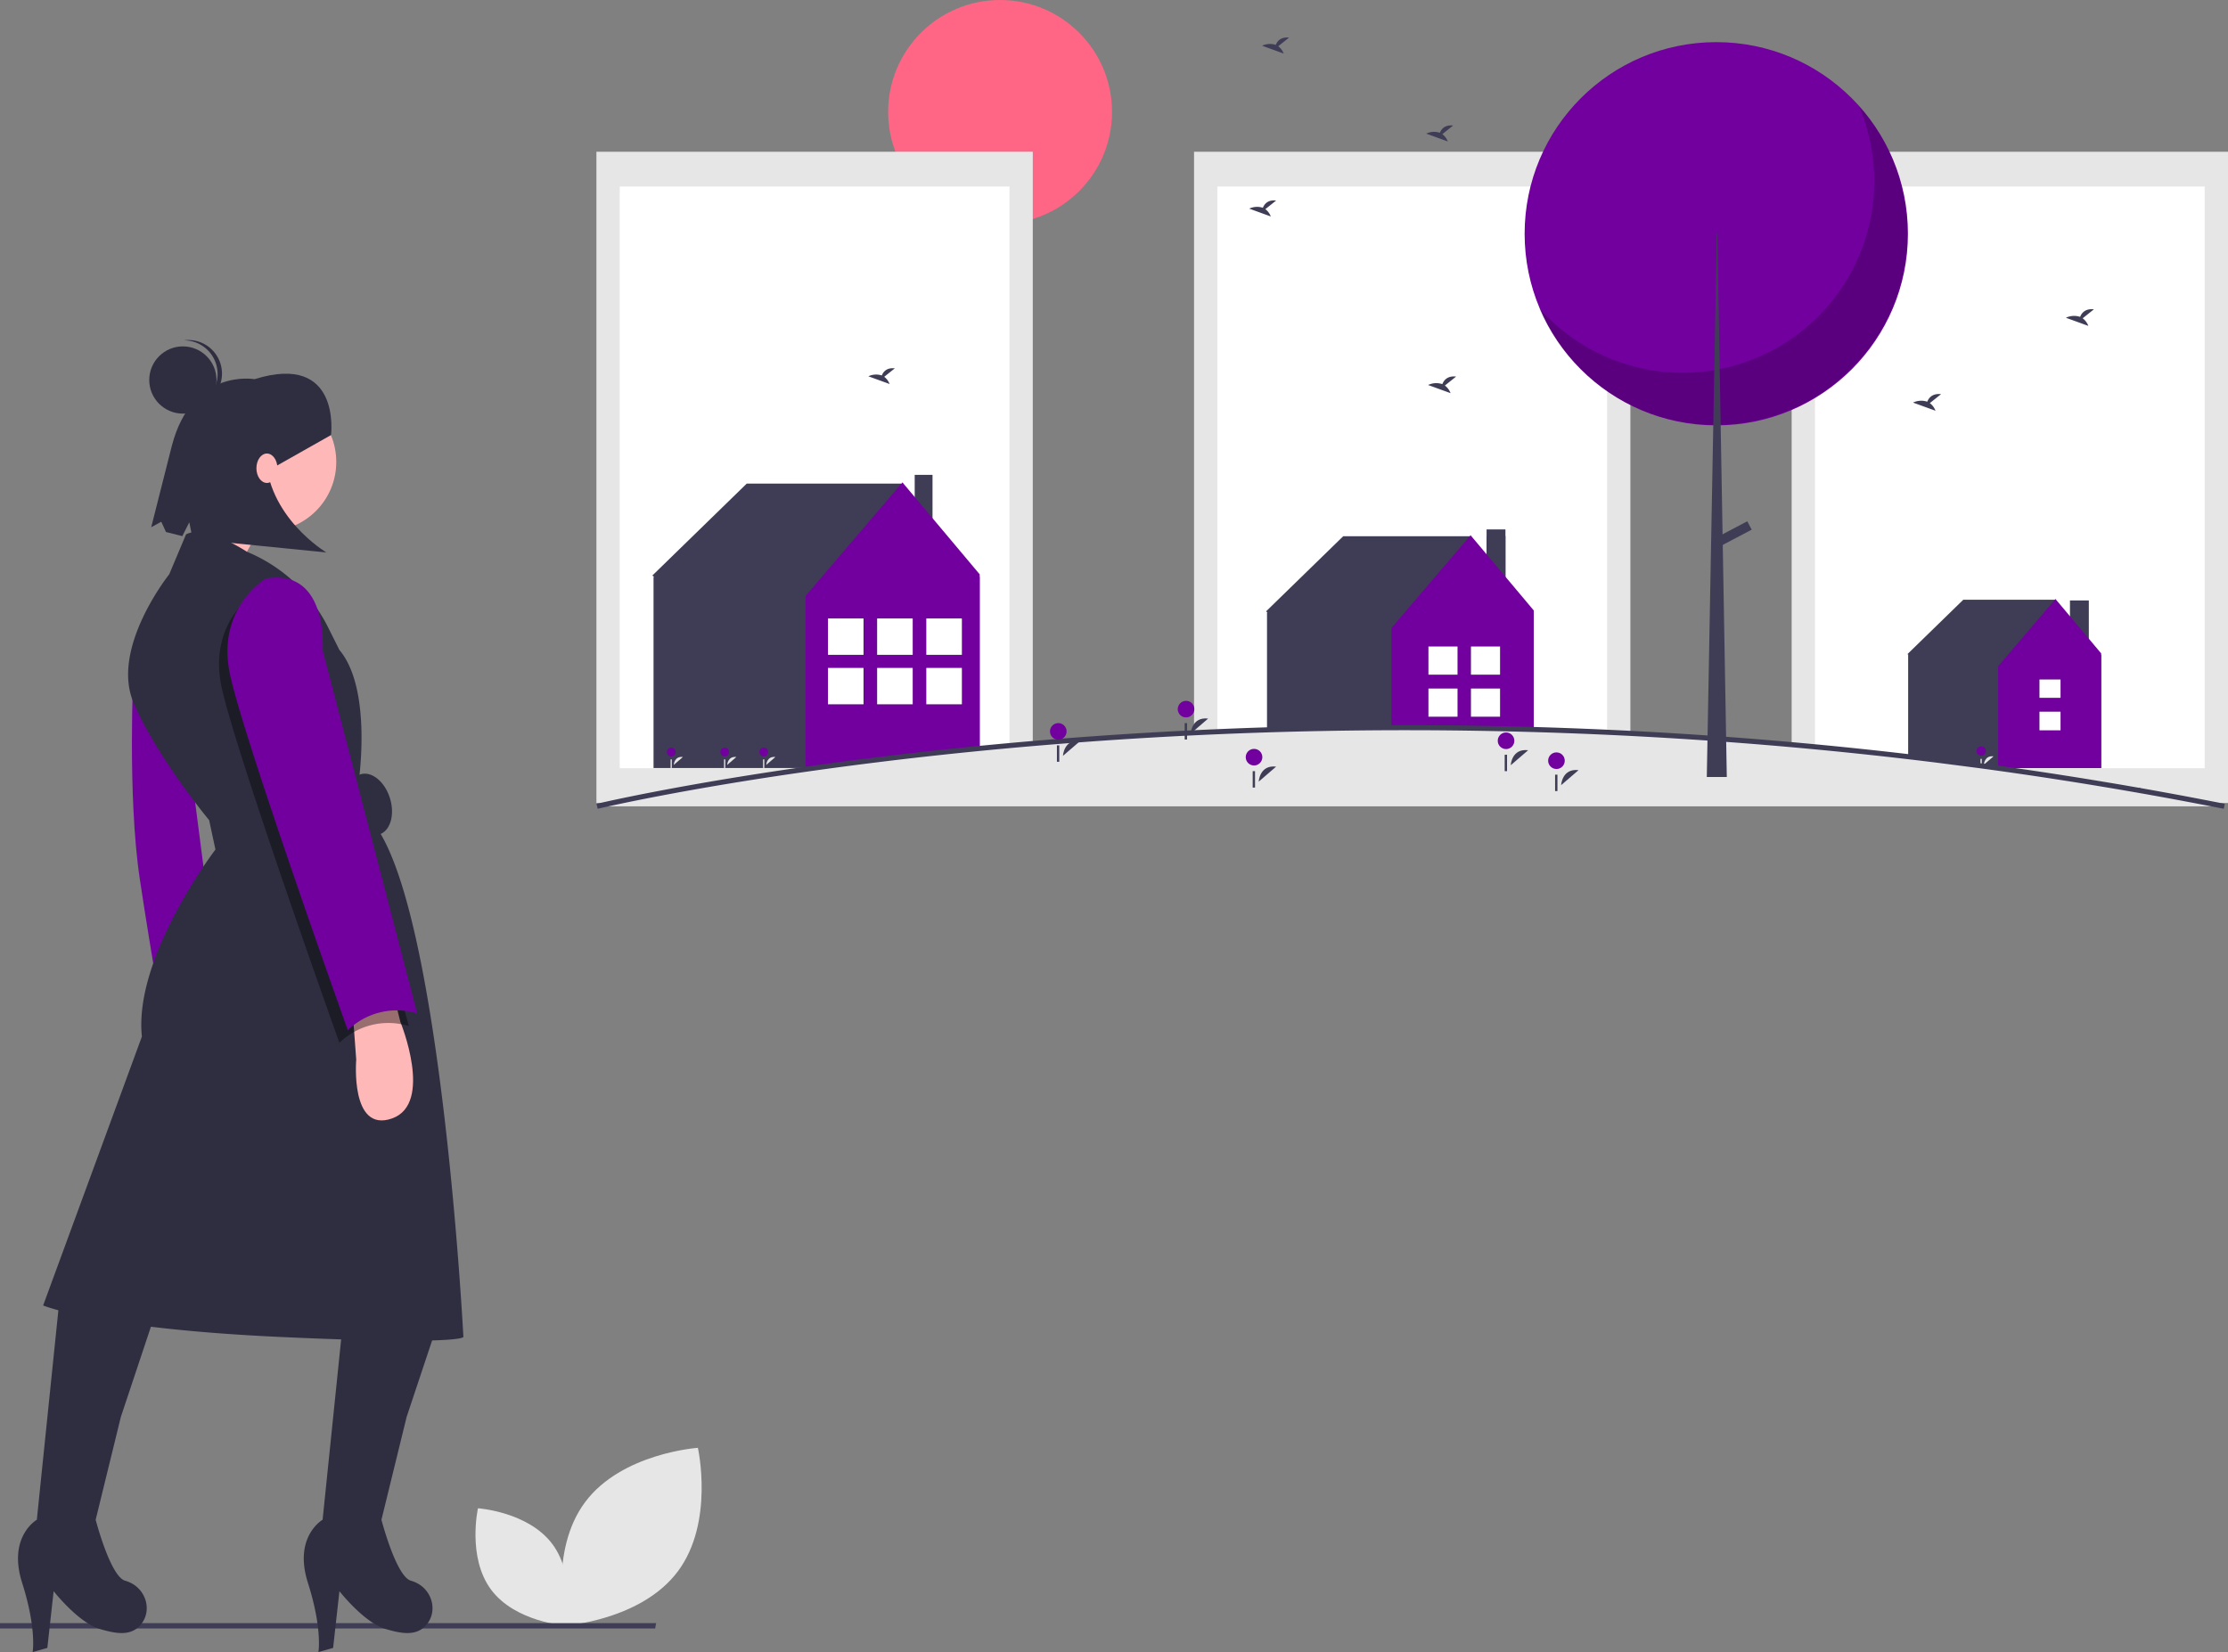 <svg id="b60f32bd-2d4f-44b2-aae8-23a042c308d4" data-name="Layer 1" xmlns="http://www.w3.org/2000/svg" width="876.501" height="650.059" viewBox="0 0 876.501 650.059"><rect x="0" y="0" width="876.501" height="650.059" fill="#808080" stroke="none"/><title>choosing_house</title><path d="M428.432,743.235c-14.42,19.311-44.352,21.344-44.352,21.344s-6.554-29.277,7.866-48.588,44.352-21.344,44.352-21.344S442.852,723.924,428.432,743.235Z" transform="translate(-161.749 -124.971)" fill="#e6e6e6"/><path d="M354.975,750.494c9.515,12.743,29.267,14.084,29.267,14.084s4.324-19.319-5.191-32.062-29.267-14.084-29.267-14.084S345.46,737.752,354.975,750.494Z" transform="translate(-161.749 -124.971)" fill="#e6e6e6"/><polygon points="257.738 640.769 0 640.769 0 638.663 258.12 638.663 257.738 640.769" fill="#3f3d56"/><rect x="704.84" y="59.708" width="171.662" height="256.248" fill="#e6e6e6"/><rect x="714.006" y="73.392" width="153.329" height="228.882" fill="#fff"/><rect x="814.329" y="236.255" width="7.421" height="25.69" fill="#3f3d56"/><polygon points="826.808 258.178 808.335 235.97 772.369 235.97 750.39 257.378 750.834 257.663 750.675 257.663 750.675 302.192 826.603 302.192 826.603 257.663 826.808 258.178" fill="#3f3d56"/><polygon points="808.62 235.684 786.07 262.122 786.07 302.192 826.603 302.192 826.603 257.092 808.62 235.684" fill="#71009f"/><rect x="802.34" y="280.033" width="8.278" height="7.317" fill="#3f3d56"/><rect x="802.34" y="267.368" width="8.278" height="7.201" fill="#3f3d56"/><rect x="802.34" y="280.033" width="8.278" height="7.317" fill="#fff"/><rect x="802.34" y="267.368" width="8.278" height="7.201" fill="#fff"/><path d="M942.198,425.857s.177-3.718,3.815-3.286" transform="translate(-161.749 -124.971)" fill="#e6e6e6"/><circle cx="779.421" cy="295.527" r="1.821" fill="#71009f"/><rect x="779.125" y="298.593" width="0.514" height="3.598" fill="#e6e6e6"/><rect x="469.738" y="59.708" width="171.662" height="256.248" fill="#e6e6e6"/><rect x="478.904" y="73.392" width="153.329" height="228.882" fill="#fff"/><path d="M920.946,283.589l4.418-3.534c-3.432-.379-4.843,1.493-5.42,2.975a7.526,7.526,0,0,0-5.6.346l8.84,3.209A6.689,6.689,0,0,0,920.946,283.589Z" transform="translate(-161.749 -124.971)" fill="#3f3d56"/><path d="M730.168,276.669l4.418-3.534c-3.432-.379-4.843,1.493-5.42,2.975a7.526,7.526,0,0,0-5.601.346l8.84,3.209A6.689,6.689,0,0,0,730.168,276.669Z" transform="translate(-161.749 -124.971)" fill="#3f3d56"/><path d="M981.076,250.209l4.418-3.534c-3.432-.379-4.843,1.493-5.42,2.975a7.526,7.526,0,0,0-5.601.346l8.84,3.209A6.689,6.689,0,0,0,981.076,250.209Z" transform="translate(-161.749 -124.971)" fill="#3f3d56"/><rect x="584.825" y="210.882" width="7.421" height="25.69" fill="#3f3d56"/><rect x="584.825" y="208.313" width="7.421" height="25.69" fill="#3f3d56"/><polygon points="603.461 241.079 578.129 210.991 528.425 210.991 498.051 240.577 498.664 240.971 498.445 240.971 498.445 302.509 603.375 302.509 603.375 240.971 603.461 241.079" fill="#3f3d56"/><polygon points="578.523 210.597 547.36 247.133 547.36 302.509 603.375 302.509 603.375 240.182 578.523 210.597" fill="#71009f"/><rect x="561.949" y="270.922" width="11.44" height="11.075" fill="#3f3d56"/><rect x="561.949" y="254.383" width="11.44" height="11.075" fill="#3f3d56"/><rect x="561.949" y="270.922" width="11.44" height="11.075" fill="#fff"/><rect x="561.949" y="254.383" width="11.44" height="11.075" fill="#fff"/><rect x="578.681" y="270.922" width="11.44" height="11.075" fill="#3f3d56"/><rect x="578.681" y="254.383" width="11.44" height="11.075" fill="#3f3d56"/><rect x="578.681" y="270.922" width="11.44" height="11.075" fill="#fff"/><rect x="578.681" y="254.383" width="11.44" height="11.075" fill="#fff"/><circle cx="393.434" cy="44.038" r="44.038" fill="#ff6584"/><rect x="234.636" y="59.708" width="171.662" height="256.248" fill="#e6e6e6"/><rect x="243.802" y="73.392" width="153.329" height="228.882" fill="#fff"/><polygon points="385.454 227.104 354.54 190.288 293.762 190.288 256.619 226.466 257.37 226.948 257.102 226.948 257.102 302.197 385.411 302.197 385.411 226.948 385.454 227.104" fill="#3f3d56"/><path d="M509.601,273.237l4.172-3.337c-3.241-.358-4.572,1.41-5.117,2.809a7.106,7.106,0,0,0-5.288.326l8.347,3.03A6.316,6.316,0,0,0,509.601,273.237Z" transform="translate(-161.749 -124.971)" fill="#3f3d56"/><rect x="359.847" y="186.841" width="7.008" height="24.257" fill="#3f3d56"/><polygon points="355.022 189.806 316.915 234.482 316.915 302.197 385.411 302.197 385.411 225.983 355.022 189.806" fill="#71009f"/><path d="M447.829,425.935s.168-3.511,3.603-3.103" transform="translate(-161.749 -124.971)" fill="#e6e6e6"/><circle cx="285.109" cy="295.904" r="1.719" fill="#71009f"/><rect x="284.83" y="298.799" width="0.485" height="3.397" fill="#e6e6e6"/><path d="M463.192,425.935s.168-3.511,3.603-3.103" transform="translate(-161.749 -124.971)" fill="#e6e6e6"/><circle cx="300.472" cy="295.904" r="1.719" fill="#71009f"/><rect x="300.193" y="298.799" width="0.485" height="3.397" fill="#e6e6e6"/><path d="M426.806,425.935s.168-3.511,3.603-3.103" transform="translate(-161.749 -124.971)" fill="#e6e6e6"/><circle cx="264.087" cy="295.904" r="1.719" fill="#71009f"/><rect x="263.807" y="298.799" width="0.485" height="3.397" fill="#e6e6e6"/><rect x="325.721" y="243.349" width="13.989" height="14.303" fill="#3f3d56"/><rect x="325.721" y="262.811" width="13.989" height="14.303" fill="#3f3d56"/><rect x="325.721" y="243.349" width="13.989" height="14.303" fill="#fff"/><rect x="325.721" y="262.811" width="13.989" height="14.303" fill="#fff"/><rect x="345.068" y="243.349" width="13.989" height="14.303" fill="#3f3d56"/><rect x="345.068" y="262.811" width="13.989" height="14.303" fill="#3f3d56"/><rect x="345.068" y="243.349" width="13.989" height="14.303" fill="#fff"/><rect x="345.068" y="262.811" width="13.989" height="14.303" fill="#fff"/><rect x="364.414" y="243.349" width="13.989" height="14.303" fill="#3f3d56"/><rect x="364.414" y="262.811" width="13.989" height="14.303" fill="#3f3d56"/><rect x="364.414" y="243.349" width="13.989" height="14.303" fill="#fff"/><rect x="364.414" y="262.811" width="13.989" height="14.303" fill="#fff"/><path d="M1036.785,442.231H396.649S526.619,410.934,718.049,411.289q1.611,0,3.223.009,5.728.021,11.522.078,4.536.048,9.109.12c1.317.018,2.634.042,3.959.065.53.009,1.052.018,1.575.028q1.821.035,3.664.074,3.455.069,6.931.157,3.046.076,6.122.166c.78.018,1.575.042,2.362.069q5.574.159,11.191.369c.868.032,1.736.065,2.612.097,1.199.041,2.406.092,3.605.138q2.384.097,4.768.198c2.068.088,4.128.18,6.195.277q6.49.297,13.053.655,4.878.256,9.786.553c1.391.083,2.789.171,4.187.258q3.212.194,6.438.41c1.369.092,2.745.184,4.113.277,1.656.111,3.304.226,4.959.346,1.648.12,3.311.24,4.967.364q2.494.187,4.989.378c1.67.129,3.333.258,5.003.397,1.648.129,3.296.267,4.952.406q10.573.878,21.301,1.914c1.369.129,2.752.263,4.128.401q2.13.208,4.275.429,2.98.297,5.982.618,2.572.27,5.151.549c1.552.166,3.12.337,4.68.512l.486.055c1.722.189,3.451.387,5.173.586,1.729.198,3.466.401,5.195.604q2.605.304,5.209.623c1.744.212,3.48.424,5.224.641,1.361.171,2.715.341,4.076.512.677.088,1.354.171,2.031.258q2.185.284,4.385.572,2.627.346,5.261.696c.199.028.39.055.589.078q4.084.553,8.175,1.125c.368.051.743.106,1.118.157q2.141.297,4.282.609c1.427.207,2.855.41,4.29.623.059.005.118.014.177.023,2.023.295,4.039.595,6.07.904q1.512.221,3.024.457c1.383.208,2.759.42,4.142.636.905.143,1.81.286,2.722.429.67.097,1.339.203,2.009.314q2.119.325,4.246.673,1.976.318,3.951.641a.92.92,0,0,1,.11.018c.316.051.625.101.942.152.964.157,1.928.318,2.899.48.993.166,1.994.332,2.995.503.876.148,1.759.295,2.634.447a.332.332,0,0,1,.074.009c.125.018.25.041.375.065,1.015.171,2.031.341,3.046.521,1.015.175,2.031.35,3.054.53.103.014.206.032.309.051q1.181.201,2.362.415s0-.005.007,0c.449.074.898.157,1.347.235q1.799.318,3.598.641c.773.138,1.553.277,2.325.42q3.234.588,6.482,1.185c2.163.401,4.334.807,6.497,1.217,1.302.244,2.597.493,3.9.747q1.832.346,3.664.706C1033.128,441.512,1034.96,441.867,1036.785,442.231Z" transform="translate(-161.749 -124.971)" fill="#e6e6e6"/><path d="M396.649,442.231" transform="translate(-161.749 -124.971)" fill="none" stroke="#3f3d56" stroke-miterlimit="10" stroke-width="2"/><path d="M1036.589,443.212c-1.623-.324-3.252-.641-4.877-.957l-.601-.117q-1.83-.36-3.658-.704c-1.306-.255-2.599-.503-3.898-.747q-3.246-.616-6.495-1.217-2.84-.527-5.677-1.039l-.802-.146c-.66-.122-1.324-.24-1.983-.358l-.339-.061q-1.636-.296-3.27-.583l-.507-.089v.01l-1.179-.214-.064-.012-.113-.021q-1.085-.196-2.173-.381c-.104-.019-.188-.034-.272-.045l-3.092-.536c-.969-.172-1.934-.334-2.897-.496l-.146-.024c-.128-.023-.242-.045-.355-.062-.87-.147-1.648-.278-2.423-.408l-7.246-1.204q-1.975-.325-3.948-.64-2.127-.346-4.237-.672c-.675-.111-1.338-.216-2-.312l-2.736-.431c-1.38-.216-2.754-.428-4.135-.635-1.01-.157-2.015-.309-3.021-.456-2.034-.31-4.049-.609-6.07-.903l-.178-.023q-1.38-.204-2.752-.4l-1.535-.222q-2.139-.311-4.276-.608l-1.117-.157q-4.097-.574-8.172-1.125c-.155-.018-.322-.041-.494-.065l-15.838-2.05c-1.742-.216-3.479-.428-5.222-.641q-2.602-.318-5.204-.622c-1.729-.203-3.465-.406-5.192-.604-1.72-.198-3.448-.396-5.168-.585l-.49-.056c-1.556-.174-3.122-.345-4.672-.511q-2.417-.265-4.816-.514l-.332-.035q-3.001-.318-5.978-.617-2.143-.221-4.272-.429c-1.376-.138-2.758-.271-4.124-.4-6.999-.677-14.161-1.32-21.291-1.913-1.686-.141-3.316-.278-4.946-.406-1.674-.139-3.334-.267-5.003-.396q-2.492-.193-4.985-.378c-1.483-.111-2.973-.219-4.451-.327l-.514-.037c-1.653-.12-3.3-.235-4.953-.345l-4.114-.277q-3.218-.214-6.432-.41l-.373-.023q-1.91-.119-3.812-.235-4.906-.289-9.778-.553-6.555-.36-13.047-.654c-2.066-.097-4.125-.189-6.191-.277q-2.164-.094-4.325-.18l-1.657-.065c-.795-.032-1.591-.063-2.383-.09l-2.615-.097q-5.613-.208-11.182-.369c-.791-.027-1.581-.051-2.357-.069-2.057-.06-4.094-.116-6.123-.166q-3.473-.083-6.927-.157l-5.236-.101q-1.985-.035-3.954-.065c-3.055-.05-6.084-.087-9.106-.12q-5.792-.062-11.516-.079l-.293-.001q-1.463-.006-2.926-.008c-1.062-.002-2.133-.003-3.191-.003-187.408,0-316.683,30.606-317.974,30.917l-.468-1.944c1.293-.312,130.819-30.973,318.442-30.973,1.071,0,2.118.001,3.193.003q1.463,0,2.932.008l.293.001q5.73.021,11.529.079c3.026.032,6.06.069,9.115.12q1.973.028,3.959.065l5.244.101q3.453.07,6.933.158,3.05.075,6.127.166c.778.018,1.576.042,2.368.069q5.566.159,11.192.369l2.612.097c.793.028,1.593.059,2.391.091l1.66.066q2.165.088,4.328.18c2.069.088,4.13.18,6.199.277q6.494.297,13.062.655,4.878.256,9.789.554,1.904.114,3.819.235l.371.023q3.212.194,6.442.411l4.114.277c1.656.11,3.307.226,4.964.346l.514.038c1.48.107,2.972.215,4.456.327q2.495.187,4.99.378c1.673.129,3.337.259,5.009.397q2.445.192,4.905.402c7.186.597,14.356,1.241,21.362,1.918,1.367.129,2.753.263,4.131.401,1.419.139,2.848.282,4.277.43q2.978.297,5.985.618l.331.035q2.407.253,4.823.514c1.551.166,3.119.337,4.682.512l.487.056c1.719.189,3.45.387,5.174.585,1.729.199,3.466.402,5.196.604q2.607.305,5.214.623c1.745.212,3.481.424,5.227.642l15.869,2.054c.155.021.307.043.464.061,2.744.372,5.468.745,8.199,1.128l1.113.156q2.15.299,4.292.61l1.533.222q1.377.199,2.76.401c.024.008.101.011.186.024q3.021.44,6.064.903,1.509.22,3.027.457c1.38.207,2.758.419,4.144.637l2.723.429c.664.096,1.341.203,2.018.315q2.105.323,4.242.673,1.976.317,3.953.641a1.632,1.632,0,0,1,.19.035l7.063,1.169c.749.126,1.502.253,2.25.382l.186.029c.085.011.221.036.357.061l.13.021c.971.164,1.94.327,2.911.499l3.052.53c.072.009.187.029.302.049q1.012.172,2.021.354l.206-.114.336.208c.231.039.462.08.693.121l.796.141q1.636.29,3.273.584l.338.06c.663.119,1.33.238,1.991.36l.799.145q2.837.516,5.685,1.04c2.164.402,4.337.808,6.501,1.219,1.302.244,2.601.494,3.904.748,1.218.23,2.442.465,3.666.706l.598.117c1.628.316,3.261.634,4.886.959Z" transform="translate(-161.749 -124.971)" fill="#3f3d56"/><circle cx="675.187" cy="91.974" r="75.396" fill="#71009f"/><path d="M893.02,166.586a75.401,75.401,0,0,1-125.631,79.796,75.402,75.402,0,1,0,125.631-79.796Z" transform="translate(-161.749 -124.971)" opacity="0.2"/><polygon points="675.394 91.974 675.601 91.974 679.33 305.732 671.459 305.732 675.394 91.974" fill="#3f3d56"/><rect x="841.908" y="327.966" width="3.728" height="14.085" transform="translate(585.379 -692.648) rotate(62.234)" fill="#3f3d56"/><path d="M656.934,432.513s.318-6.673,6.847-5.897" transform="translate(-161.749 -124.971)" fill="#3f3d56"/><circle cx="493.34" cy="297.925" r="3.267" fill="#71009f"/><rect x="492.808" y="303.427" width="0.922" height="6.456" fill="#3f3d56"/><path d="M775.907,433.896s.318-6.673,6.847-5.897" transform="translate(-161.749 -124.971)" fill="#3f3d56"/><circle cx="612.313" cy="299.308" r="3.267" fill="#71009f"/><rect x="611.781" y="304.81" width="0.922" height="6.456" fill="#3f3d56"/><path d="M579.924,422.368s.318-6.673,6.847-5.897" transform="translate(-161.749 -124.971)" fill="#3f3d56"/><circle cx="416.33" cy="287.78" r="3.267" fill="#71009f"/><rect x="415.799" y="293.282" width="0.922" height="6.456" fill="#3f3d56"/><path d="M630.188,413.606s.318-6.673,6.847-5.897" transform="translate(-161.749 -124.971)" fill="#3f3d56"/><circle cx="466.594" cy="279.018" r="3.267" fill="#71009f"/><rect x="466.062" y="284.52" width="0.922" height="6.456" fill="#3f3d56"/><path d="M756.078,426.057s.318-6.673,6.847-5.897" transform="translate(-161.749 -124.971)" fill="#3f3d56"/><circle cx="592.484" cy="291.469" r="3.267" fill="#71009f"/><rect x="591.952" y="296.971" width="0.922" height="6.456" fill="#3f3d56"/><path d="M664.608,143.17l4.245-3.395c-3.298-.364-4.653,1.435-5.207,2.858a7.231,7.231,0,0,0-5.381.332l8.494,3.083A6.427,6.427,0,0,0,664.608,143.17Z" transform="translate(-161.749 -124.971)" fill="#3f3d56"/><path d="M729.167,177.755l4.245-3.395c-3.298-.364-4.653,1.435-5.207,2.858a7.231,7.231,0,0,0-5.381.332l8.494,3.083A6.427,6.427,0,0,0,729.167,177.755Z" transform="translate(-161.749 -124.971)" fill="#3f3d56"/><path d="M659.535,207.267l4.245-3.395c-3.298-.364-4.653,1.435-5.207,2.858a7.231,7.231,0,0,0-5.381.332l8.494,3.083A6.427,6.427,0,0,0,659.535,207.267Z" transform="translate(-161.749 -124.971)" fill="#3f3d56"/><ellipse cx="307.263" cy="441.473" rx="8.267" ry="12.4" transform="translate(-278.944 -13.868) rotate(-17.267)" fill="#2f2e41"/><path d="M214.265,388.154s-2.48,49.599,2.48,82.666,10.747,64.479,10.747,64.479,14.053-10.747,22.32-7.44L234.931,412.954Z" transform="translate(-161.749 -124.971)" fill="#71009f"/><circle cx="105.008" cy="181.757" r="27.28" fill="#ffb8b8"/><polygon points="87.235 188.784 75.662 218.544 92.195 225.984 108.728 196.224 87.235 188.784" fill="#ffb8b8"/><path d="M258.88,342.069h0s-16.509-10.955-23.949-6.821l-6.613,15.706s-23.146,28.933-14.053,50.426,29.76,46.293,29.76,46.293l2.48,11.573s-32.24,42.16-28.933,73.572L178.718,638.631s21.493,9.093,93.412,12.4,71.919,0,71.919,0-9.093-176.078-37.2-204.184l-4.133-13.227s5.787-37.2-7.44-52.906l-4.469-8.938A62.267,62.267,0,0,0,258.88,342.069Z" transform="translate(-161.749 -124.971)" fill="#2f2e41"/><path d="M300.237,519.592l1.653,22.32s-2.48,28.933,14.053,23.146S319.25,527.032,319.25,527.032l-2.48-9.92Z" transform="translate(-161.749 -124.971)" fill="#ffb8b8"/><path d="M185.332,634.498,176.238,722.95s-11.573,6.613-5.787,24.8,4.133,27.28,4.133,27.28l5.787-1.653,2.48-22.32s9.713,12.4,18.186,14.88c5.884,1.722,11.968,3.046,15.967-1.566,4.658-5.372,2.411-13.669-4.029-16.685a13.526,13.526,0,0,0-2.018-.762c-5.787-1.653-11.573-23.973-11.573-23.973l9.92-40.506,14.88-44.639Z" transform="translate(-161.749 -124.971)" fill="#2f2e41"/><path d="M297.757,634.498,288.664,722.95s-11.573,6.613-5.787,24.8,4.133,27.28,4.133,27.28l5.787-1.653,2.48-22.32s9.713,12.4,18.186,14.88c5.884,1.722,11.968,3.046,15.967-1.566,4.658-5.372,2.411-13.669-4.029-16.685a13.526,13.526,0,0,0-2.018-.762C317.597,745.27,311.81,722.95,311.81,722.95L321.73,682.444l14.88-44.639Z" transform="translate(-161.749 -124.971)" fill="#2f2e41"/><path d="M263.037,357.567s-19.84,11.573-14.053,38.026S295.277,535.299,295.277,535.299a27.565,27.565,0,0,1,27.28-6.613l-37.2-143.012S287.837,353.434,263.037,357.567Z" transform="translate(-161.749 -124.971)" opacity="0.4"/><path d="M266.344,352.608s-19.84,11.573-14.053,38.026,46.293,139.705,46.293,139.705a27.565,27.565,0,0,1,27.28-6.613L288.664,380.714S291.144,348.474,266.344,352.608Z" transform="translate(-161.749 -124.971)" fill="#71009f"/><path d="M291.977,296.149s4.202-32.705-30.087-21.981c0,0-24.49-4.493-32.521,26.139l-8.132,32.111,3.963-2.157,1.848,4.039,6.422,1.626,2.748-5.455,1.329,6.624,52.601,5.244s-23.559-13.933-23.932-38.903l4.487,4.742Z" transform="translate(-161.749 -124.971)" fill="#2f2e41"/><circle cx="71.942" cy="149.518" r="13.227" fill="#2f2e41"/><path d="M247.32,271.25a13.216,13.216,0,0,0-13.22-12.362c.273-.035.544-.077.822-.095a13.227,13.227,0,1,1,1.697,26.399c-.278.018-.552.011-.828.011A13.216,13.216,0,0,0,247.32,271.25Z" transform="translate(-161.749 -124.971)" fill="#2f2e41"/><ellipse cx="105.008" cy="184.237" rx="4.133" ry="5.787" fill="#ffb8b8"/></svg>